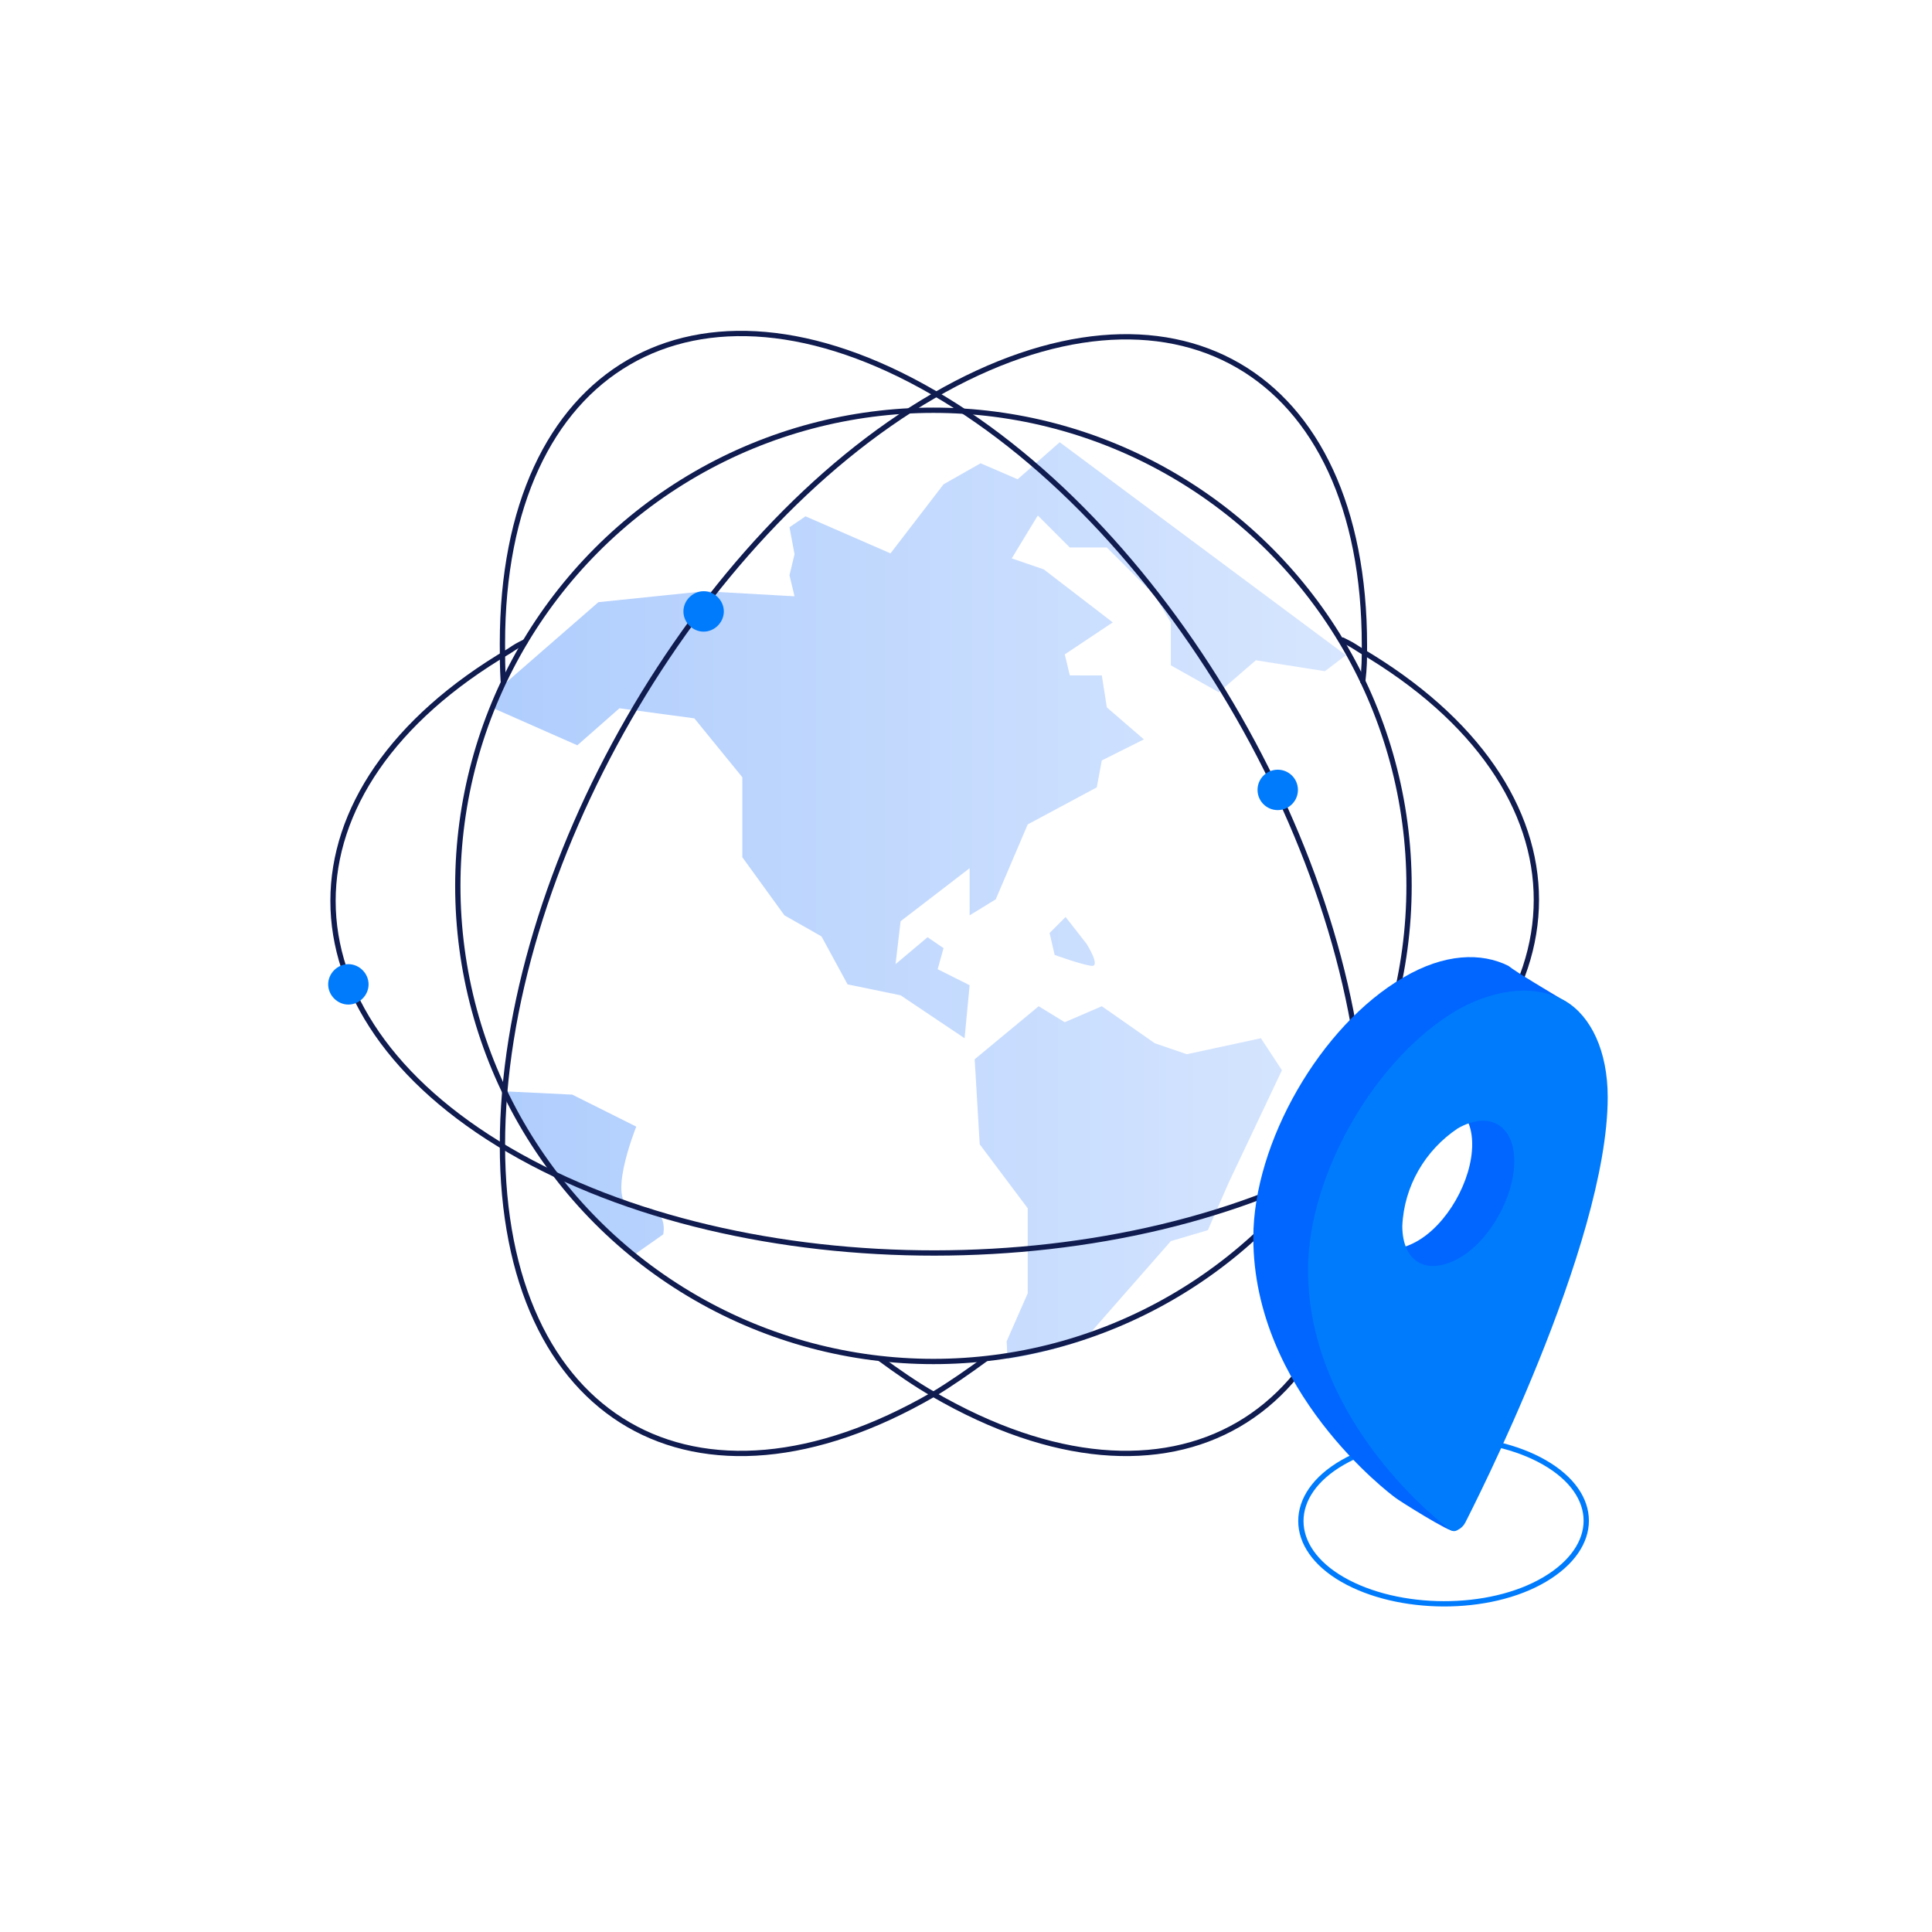 <?xml version="1.0" encoding="UTF-8"?>
<svg width="365px" height="365px" viewBox="0 0 365 365" version="1.1" xmlns="http://www.w3.org/2000/svg" xmlns:xlink="http://www.w3.org/1999/xlink">
    <title>img2</title>
    <defs>
        <linearGradient x1="0.05%" y1="49.945%" x2="99.991%" y2="49.945%" id="linearGradient-1">
            <stop stop-color="#AFCDFD" offset="0%"></stop>
            <stop stop-color="#D7E6FE" offset="100%"></stop>
        </linearGradient>
    </defs>
    <g id="img2" stroke="none" stroke-width="1" fill="none" fill-rule="evenodd">
        <rect fill="#FFFFFF" x="0" y="0" width="365" height="365"></rect>
        <g id="locations" transform="translate(62, 63)">
            <g id="Grupa_102">
                <path d="M137.249,117.402 L136.294,113.268 L139.316,110.246 L143.292,115.335 C143.292,115.335 145.996,119.629 144.246,119.47 C142.497,119.311 137.249,117.402 137.249,117.402 Z M128.184,190.4 L132.159,181.335 L132.159,165.272 L123.094,153.186 L122.14,137.123 L134.227,127.104 L139.157,130.125 L146.155,127.104 L156.174,134.101 L162.217,136.169 L176.213,133.147 L180.188,139.19 L170.169,160.342 L166.193,169.407 L159.196,171.475 L151.244,180.54 L143.292,189.605 L142.974,190.082 C138.203,191.673 133.273,192.945 128.343,193.74 L128.184,190.4 L128.184,190.4 Z M33.08,143.166 L46.121,143.803 L58.207,149.846 C58.207,149.846 51.846,165.591 58.207,165.113 C64.569,164.636 63.297,170.203 63.297,170.203 L57.412,174.338 C47.234,165.75 38.805,155.094 33.08,143.166 Z M188.299,63.807 L175.258,61.74 L168.261,67.783 L159.196,62.694 L159.196,54.583 L156.174,49.494 L147.109,40.429 L140.111,40.429 L134.068,34.385 L129.138,42.496 L135.181,44.564 L148.222,54.583 L139.157,60.626 L140.111,64.602 L146.155,64.602 L147.109,70.646 L154.106,76.689 L146.155,80.665 L145.2,85.754 L132.159,92.752 L126.116,106.906 L121.186,109.928 L121.186,101.022 L108.145,111.041 L107.191,119.152 L113.234,114.063 L116.256,116.13 L115.143,120.106 L121.186,123.128 L120.232,133.147 L108.145,125.036 L98.126,122.969 L93.195,113.904 L86.198,109.928 L78.246,98.954 L78.246,83.846 L69.181,72.713 L55.027,70.805 L47.075,77.802 L30.853,70.646 C31.33,69.373 31.966,68.101 32.603,66.829 L51.051,50.766 L71.089,48.699 L88.106,49.653 L87.152,45.677 L88.106,41.701 L87.152,36.612 L90.174,34.544 L106.236,41.542 L116.256,28.501 L123.253,24.525 L130.251,27.547 L138.203,20.549 L192.275,60.785 L188.299,63.807 Z" id="Kształt_698" fill="url(#linearGradient-1)" fill-rule="nonzero"></path>
                <circle id="Elipsa_768" stroke="#101C4F" stroke-linecap="round" stroke-linejoin="round" cx="114.347" cy="104.361" r="89.856"></circle>
                <path d="M191.639,57.923 C193.548,58.877 193.229,58.718 194.979,59.831 C239.35,85.913 239.35,128.058 194.979,154.14 C150.608,180.222 78.564,180.222 34.193,154.299 C-10.178,128.376 -10.178,86.072 34.193,59.99 C35.624,59.036 35.624,59.036 37.215,58.241" id="Elipsa_768_kopia_10" stroke="#101C4F" stroke-linecap="round" stroke-linejoin="round"></path>
                <path d="M124.208,193.74 C121.186,195.967 117.528,198.511 114.347,200.42 C69.34,226.502 32.921,205.35 32.921,153.345 C32.921,101.34 69.34,37.884 114.347,11.802 C159.355,-14.28 195.774,6.872 195.774,58.877 C195.774,61.581 195.774,63.012 195.456,65.716" id="Elipsa_768_kopia_3" stroke="#101C4F" stroke-linecap="round" stroke-linejoin="round"></path>
                <path d="M104.328,193.74 C107.35,195.967 111.008,198.511 114.347,200.42 C159.355,226.502 195.774,205.35 195.774,153.186 C195.774,101.022 159.355,37.248 114.347,11.166 C69.34,-14.916 32.921,6.236 32.921,58.559 C32.921,61.263 32.921,63.012 33.08,65.716" id="Elipsa_768_kopia_7" stroke="#101C4F" stroke-linecap="round" stroke-linejoin="round"></path>
                <path d="M3.817,119.152 C5.884,119.152 7.634,120.901 7.634,122.969 C7.634,125.036 5.884,126.786 3.817,126.786 C1.749,126.786 0,125.036 0,122.969 C0,122.969 0,122.969 0,122.969 C0,120.901 1.749,119.152 3.817,119.152 C3.817,119.152 3.817,119.152 3.817,119.152 Z" id="Elipsa_2843_kopia" fill="#007BFC" fill-rule="nonzero"></path>
                <circle id="Elipsa_2843_kopia_2" fill="#007BFC" fill-rule="nonzero" cx="179.393" cy="86.231" r="3.817"></circle>
                <path d="M70.93,48.699 C72.998,48.699 74.747,50.448 74.747,52.516 C74.747,54.583 72.998,56.332 70.93,56.332 C68.863,56.332 67.113,54.583 67.113,52.516 C67.113,52.516 67.113,52.516 67.113,52.516 C67.113,50.448 68.863,48.699 70.93,48.699 Z" id="Elipsa_2843_kopia_3" fill="#007BFC" fill-rule="nonzero"></path>
            </g>
            <g id="pin" transform="translate(174.781, 117.824)" fill-rule="nonzero">
                <path d="M16.858,95.478 C27.354,89.434 44.53,89.434 55.027,95.478 C65.523,101.521 65.523,111.381 55.027,117.584 C44.53,123.786 27.354,123.627 16.858,117.584 C6.361,111.54 6.361,101.521 16.858,95.478 Z" id="Elipsa_1309" stroke="#007BFC" fill="#FFFFFF"></path>
                <path d="M59.162,8.485 C55.981,6.576 49.778,2.918 48.188,1.646 C43.099,-0.899 36.101,-0.739 28.309,3.873 C12.723,12.938 0,35.044 0,53.015 C0,81.96 25.764,101.362 26.877,102.157 C27.195,102.475 37.533,108.996 37.851,108.36 M30.694,29.159 L30.694,29.159 C36.578,25.82 41.35,28.523 41.35,35.362 C41.35,42.2 36.578,50.629 30.694,53.81 C24.81,56.991 20.198,54.446 20.198,47.608 C20.516,40.133 24.492,33.294 30.694,29.159" id="Kształt_1743_kopia" fill="#0066FF"></path>
                <path d="M38.646,9.916 C23.06,18.981 10.337,41.087 10.337,59.058 C10.337,88.003 36.101,107.405 37.215,108.201 C37.692,108.519 38.169,108.519 38.646,108.201 C39.282,107.883 39.759,107.405 40.077,106.769 C41.19,104.543 66.954,54.446 66.954,26.456 C66.954,17.709 63.774,11.188 59.003,8.326 C53.754,5.304 46.439,5.622 38.646,9.916 Z M38.646,32.34 C44.53,29 49.301,31.704 49.301,38.543 C49.301,45.381 44.53,53.81 38.646,56.991 C32.762,60.172 28.149,57.627 28.149,50.788 C28.468,43.314 32.443,36.475 38.646,32.34 L38.646,32.34 Z" id="Kształt_1743" fill="#007BFC"></path>
            </g>
        </g>
    </g>
</svg>